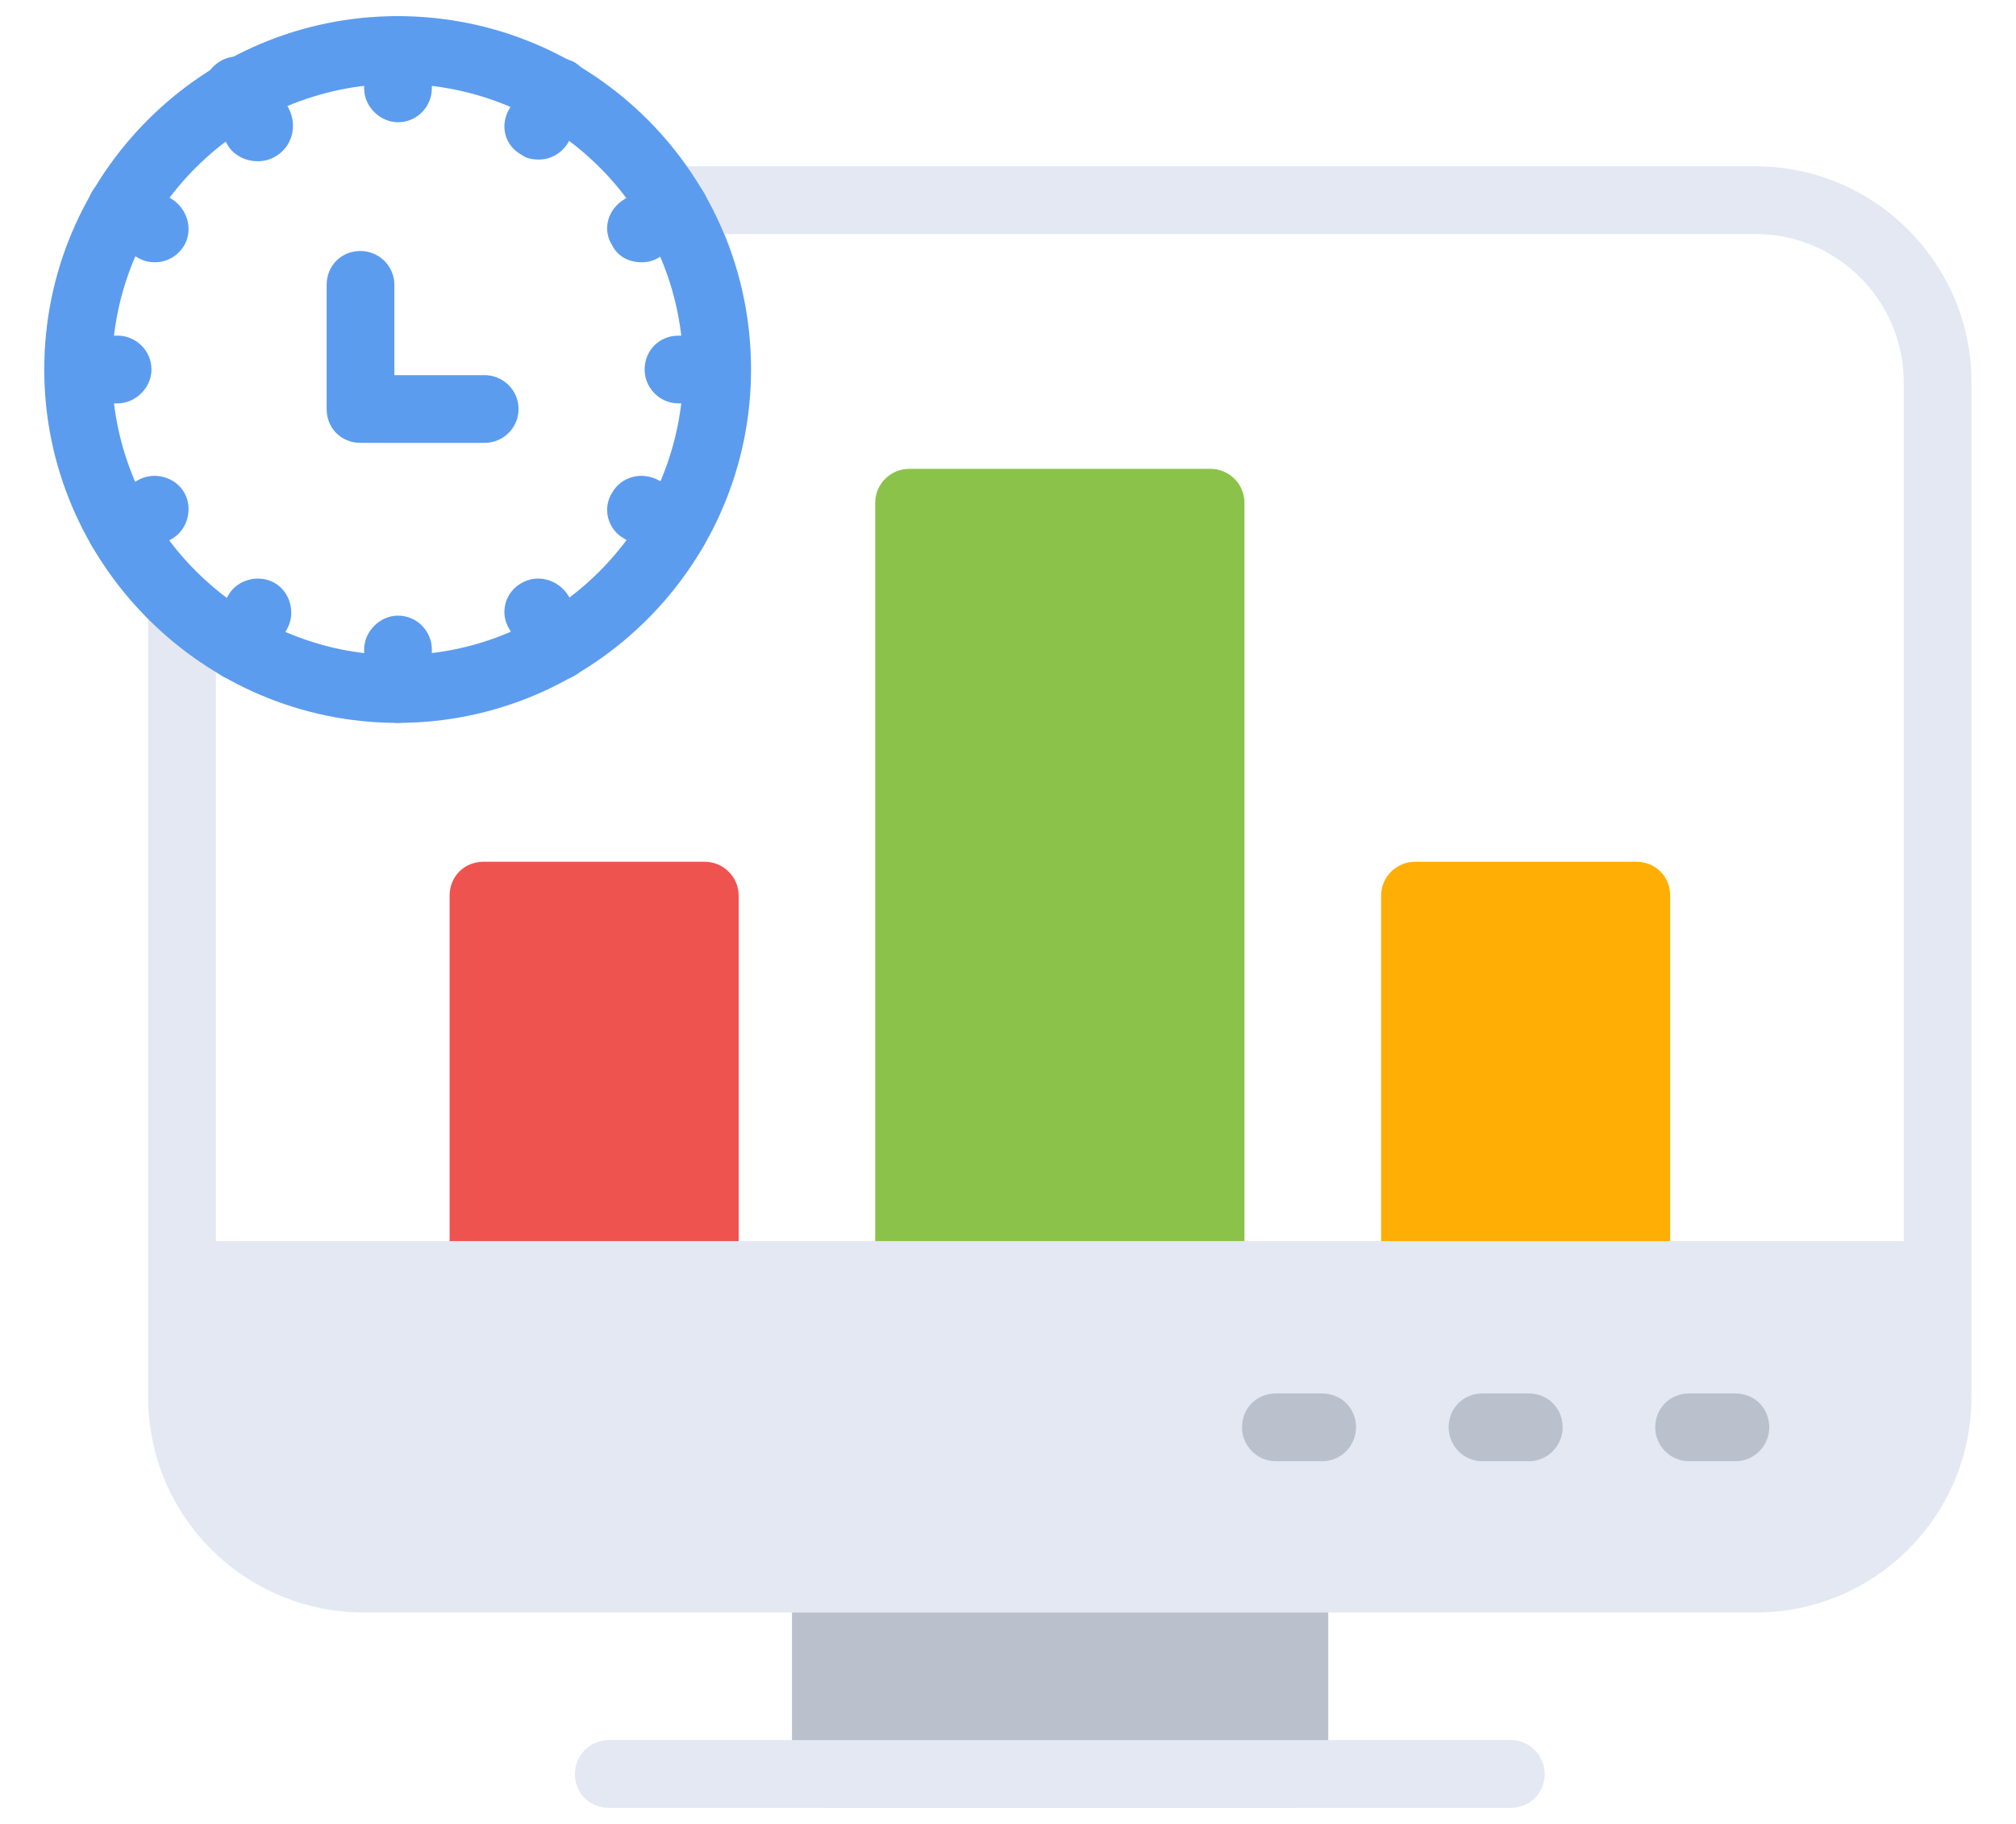 <svg width="42" height="38" viewBox="0 0 42 38" fill="none" xmlns="http://www.w3.org/2000/svg">
<path fill-rule="evenodd" clip-rule="evenodd" d="M25.22 27.268H18.94C18.564 27.268 18.234 26.962 18.234 26.562V10.474C18.234 10.074 18.564 9.768 18.94 9.768H25.22C25.596 9.768 25.926 10.074 25.926 10.474V26.562C25.926 26.962 25.596 27.268 25.22 27.268Z" fill="#8BC34A"/>
<path fill-rule="evenodd" clip-rule="evenodd" d="M26.967 37.664C26.567 37.664 17.605 37.664 17.206 37.664C16.829 37.664 16.5 37.358 16.5 36.959V32.889C16.5 32.513 16.829 32.184 17.206 32.184H26.967C27.343 32.184 27.672 32.513 27.672 32.889V36.959C27.672 37.358 27.343 37.664 26.967 37.664Z" fill="#BAC1CD"/>
<path fill-rule="evenodd" clip-rule="evenodd" d="M14.683 27.268H10.073C9.673 27.268 9.367 26.962 9.367 26.562V18.66C9.367 18.26 9.673 17.954 10.073 17.954H14.683C15.059 17.954 15.389 18.26 15.389 18.66V26.562C15.389 26.962 15.059 27.268 14.683 27.268Z" fill="#EF5350"/>
<path fill-rule="evenodd" clip-rule="evenodd" d="M34.089 27.268H29.479C29.103 27.268 28.773 26.962 28.773 26.562V18.66C28.773 18.26 29.103 17.954 29.479 17.954H34.089C34.489 17.954 34.795 18.26 34.795 18.66V26.562C34.795 26.962 34.489 27.268 34.089 27.268Z" fill="#FFAE06"/>
<path fill-rule="evenodd" clip-rule="evenodd" d="M36.58 33.595H7.578C5.109 33.595 3.086 31.596 3.086 29.103V12.614C3.086 12.332 3.274 12.073 3.509 11.956C3.768 11.862 4.074 11.909 4.286 12.097C5.367 13.085 6.802 13.649 8.284 13.649C11.577 13.649 14.235 10.968 14.235 7.699C14.235 6.57 13.929 5.488 13.341 4.547C13.223 4.335 13.2 4.053 13.341 3.841C13.459 3.606 13.694 3.465 13.953 3.465H36.58C39.05 3.465 41.072 5.488 41.072 7.957V29.103C41.072 31.596 39.05 33.595 36.58 33.595ZM4.497 25.857H39.661V7.957C39.661 6.264 38.273 4.876 36.58 4.876H15.105C15.458 5.77 15.646 6.711 15.646 7.699C15.646 11.744 12.353 15.061 8.284 15.061C6.943 15.061 5.65 14.684 4.497 14.002V25.857Z" fill="#E4E8F3"/>
<path fill-rule="evenodd" clip-rule="evenodd" d="M31.475 37.664H12.682C12.282 37.664 11.977 37.358 11.977 36.959C11.977 36.582 12.282 36.253 12.682 36.253H31.475C31.875 36.253 32.181 36.582 32.181 36.959C32.181 37.358 31.875 37.664 31.475 37.664Z" fill="#E4E8F3"/>
<path fill-rule="evenodd" clip-rule="evenodd" d="M36.154 30.444H35.19C34.79 30.444 34.484 30.114 34.484 29.738C34.484 29.338 34.79 29.032 35.19 29.032H36.154C36.554 29.032 36.86 29.338 36.86 29.738C36.86 30.114 36.554 30.444 36.154 30.444Z" fill="#BAC1CD"/>
<path fill-rule="evenodd" clip-rule="evenodd" d="M31.85 30.444H30.885C30.485 30.444 30.18 30.114 30.18 29.738C30.18 29.338 30.485 29.032 30.885 29.032H31.85C32.249 29.032 32.555 29.338 32.555 29.738C32.555 30.114 32.249 30.444 31.85 30.444Z" fill="#BAC1CD"/>
<path fill-rule="evenodd" clip-rule="evenodd" d="M27.545 30.444H26.581C26.181 30.444 25.875 30.114 25.875 29.738C25.875 29.338 26.181 29.032 26.581 29.032H27.545C27.945 29.032 28.251 29.338 28.251 29.738C28.251 30.114 27.945 30.444 27.545 30.444Z" fill="#BAC1CD"/>
<path fill-rule="evenodd" clip-rule="evenodd" d="M8.284 15.06C4.238 15.06 0.922 11.744 0.922 7.698C0.922 3.629 4.238 0.336 8.284 0.336C12.353 0.336 15.646 3.629 15.646 7.698C15.646 11.744 12.353 15.06 8.284 15.06ZM8.284 1.748C5.015 1.748 2.333 4.406 2.333 7.698C2.333 10.968 5.015 13.649 8.284 13.649C11.577 13.649 14.235 10.968 14.235 7.698C14.235 4.406 11.577 1.748 8.284 1.748Z" fill="#5C9CEE"/>
<path fill-rule="evenodd" clip-rule="evenodd" d="M10.098 9.227H7.51C7.11 9.227 6.805 8.922 6.805 8.522V5.934C6.805 5.535 7.11 5.229 7.51 5.229C7.887 5.229 8.216 5.535 8.216 5.934V7.816H10.098C10.474 7.816 10.803 8.122 10.803 8.522C10.803 8.922 10.474 9.227 10.098 9.227Z" fill="#5C9CEE"/>
<path fill-rule="evenodd" clip-rule="evenodd" d="M8.292 2.547C7.915 2.547 7.586 2.218 7.586 1.842V1.042C7.586 0.642 7.915 0.336 8.292 0.336C8.691 0.336 8.997 0.642 8.997 1.042V1.842C8.997 2.218 8.691 2.547 8.292 2.547Z" fill="#5C9CEE"/>
<path fill-rule="evenodd" clip-rule="evenodd" d="M11.225 3.324C11.084 3.324 10.966 3.3 10.872 3.229C10.519 3.041 10.402 2.618 10.613 2.265L11.013 1.559C11.201 1.23 11.625 1.113 11.977 1.301C12.307 1.512 12.424 1.936 12.236 2.265L11.836 2.971C11.695 3.206 11.46 3.324 11.225 3.324Z" fill="#5C9CEE"/>
<path fill-rule="evenodd" clip-rule="evenodd" d="M13.365 5.464C13.107 5.464 12.871 5.347 12.754 5.111C12.542 4.782 12.66 4.359 13.013 4.147L13.695 3.747C14.047 3.559 14.471 3.677 14.659 4.006C14.871 4.335 14.753 4.782 14.4 4.97L13.718 5.37C13.601 5.441 13.483 5.464 13.365 5.464Z" fill="#5C9CEE"/>
<path fill-rule="evenodd" clip-rule="evenodd" d="M14.935 8.404H14.135C13.736 8.404 13.43 8.075 13.43 7.699C13.43 7.299 13.736 6.993 14.135 6.993H14.935C15.335 6.993 15.641 7.299 15.641 7.699C15.641 8.075 15.335 8.404 14.935 8.404Z" fill="#5C9CEE"/>
<path fill-rule="evenodd" clip-rule="evenodd" d="M14.047 11.721C13.93 11.721 13.812 11.697 13.695 11.627L13.013 11.227C12.66 11.039 12.542 10.592 12.754 10.263C12.942 9.933 13.365 9.816 13.718 10.004L14.4 10.404C14.753 10.592 14.871 11.039 14.659 11.368C14.541 11.603 14.306 11.721 14.047 11.721Z" fill="#5C9CEE"/>
<path fill-rule="evenodd" clip-rule="evenodd" d="M11.625 14.167C11.366 14.167 11.131 14.026 11.013 13.814L10.613 13.108C10.402 12.779 10.519 12.332 10.872 12.144C11.201 11.956 11.625 12.073 11.836 12.403L12.236 13.108C12.424 13.438 12.307 13.885 11.977 14.073C11.86 14.143 11.742 14.167 11.625 14.167Z" fill="#5C9CEE"/>
<path fill-rule="evenodd" clip-rule="evenodd" d="M8.292 15.06C7.915 15.06 7.586 14.731 7.586 14.355V13.532C7.586 13.155 7.915 12.826 8.292 12.826C8.691 12.826 8.997 13.155 8.997 13.532V14.355C8.997 14.731 8.691 15.06 8.292 15.06Z" fill="#5C9CEE"/>
<path fill-rule="evenodd" clip-rule="evenodd" d="M4.967 14.167C4.849 14.167 4.708 14.143 4.614 14.073C4.261 13.861 4.144 13.438 4.355 13.108L4.755 12.403C4.943 12.073 5.39 11.956 5.72 12.144C6.049 12.332 6.167 12.779 5.978 13.108L5.579 13.814C5.437 14.026 5.202 14.167 4.967 14.167Z" fill="#5C9CEE"/>
<path fill-rule="evenodd" clip-rule="evenodd" d="M2.522 11.721C2.286 11.721 2.051 11.603 1.91 11.368C1.722 11.039 1.84 10.615 2.169 10.404L2.874 10.004C3.204 9.816 3.651 9.933 3.839 10.263C4.027 10.592 3.909 11.039 3.58 11.227L2.874 11.627C2.757 11.697 2.639 11.721 2.522 11.721Z" fill="#5C9CEE"/>
<path fill-rule="evenodd" clip-rule="evenodd" d="M2.451 8.404H1.627C1.251 8.404 0.922 8.075 0.922 7.699C0.922 7.299 1.251 6.993 1.627 6.993H2.451C2.827 6.993 3.156 7.299 3.156 7.699C3.156 8.075 2.827 8.404 2.451 8.404Z" fill="#5C9CEE"/>
<path fill-rule="evenodd" clip-rule="evenodd" d="M3.227 5.464C3.11 5.464 2.992 5.441 2.874 5.37L2.169 4.97C1.84 4.782 1.722 4.335 1.91 4.006C2.098 3.677 2.545 3.559 2.874 3.747L3.58 4.147C3.909 4.359 4.027 4.782 3.839 5.111C3.698 5.347 3.462 5.464 3.227 5.464Z" fill="#5C9CEE"/>
<path fill-rule="evenodd" clip-rule="evenodd" d="M5.367 3.324C5.132 3.324 4.873 3.206 4.755 2.971L4.355 2.265C4.144 1.936 4.261 1.512 4.614 1.301C4.943 1.113 5.367 1.23 5.579 1.559L5.978 2.265C6.167 2.618 6.049 3.041 5.72 3.229C5.602 3.3 5.484 3.324 5.367 3.324Z" fill="#5C9CEE" stroke="#5C9CEE" stroke-width="0.071"/>
</svg>
